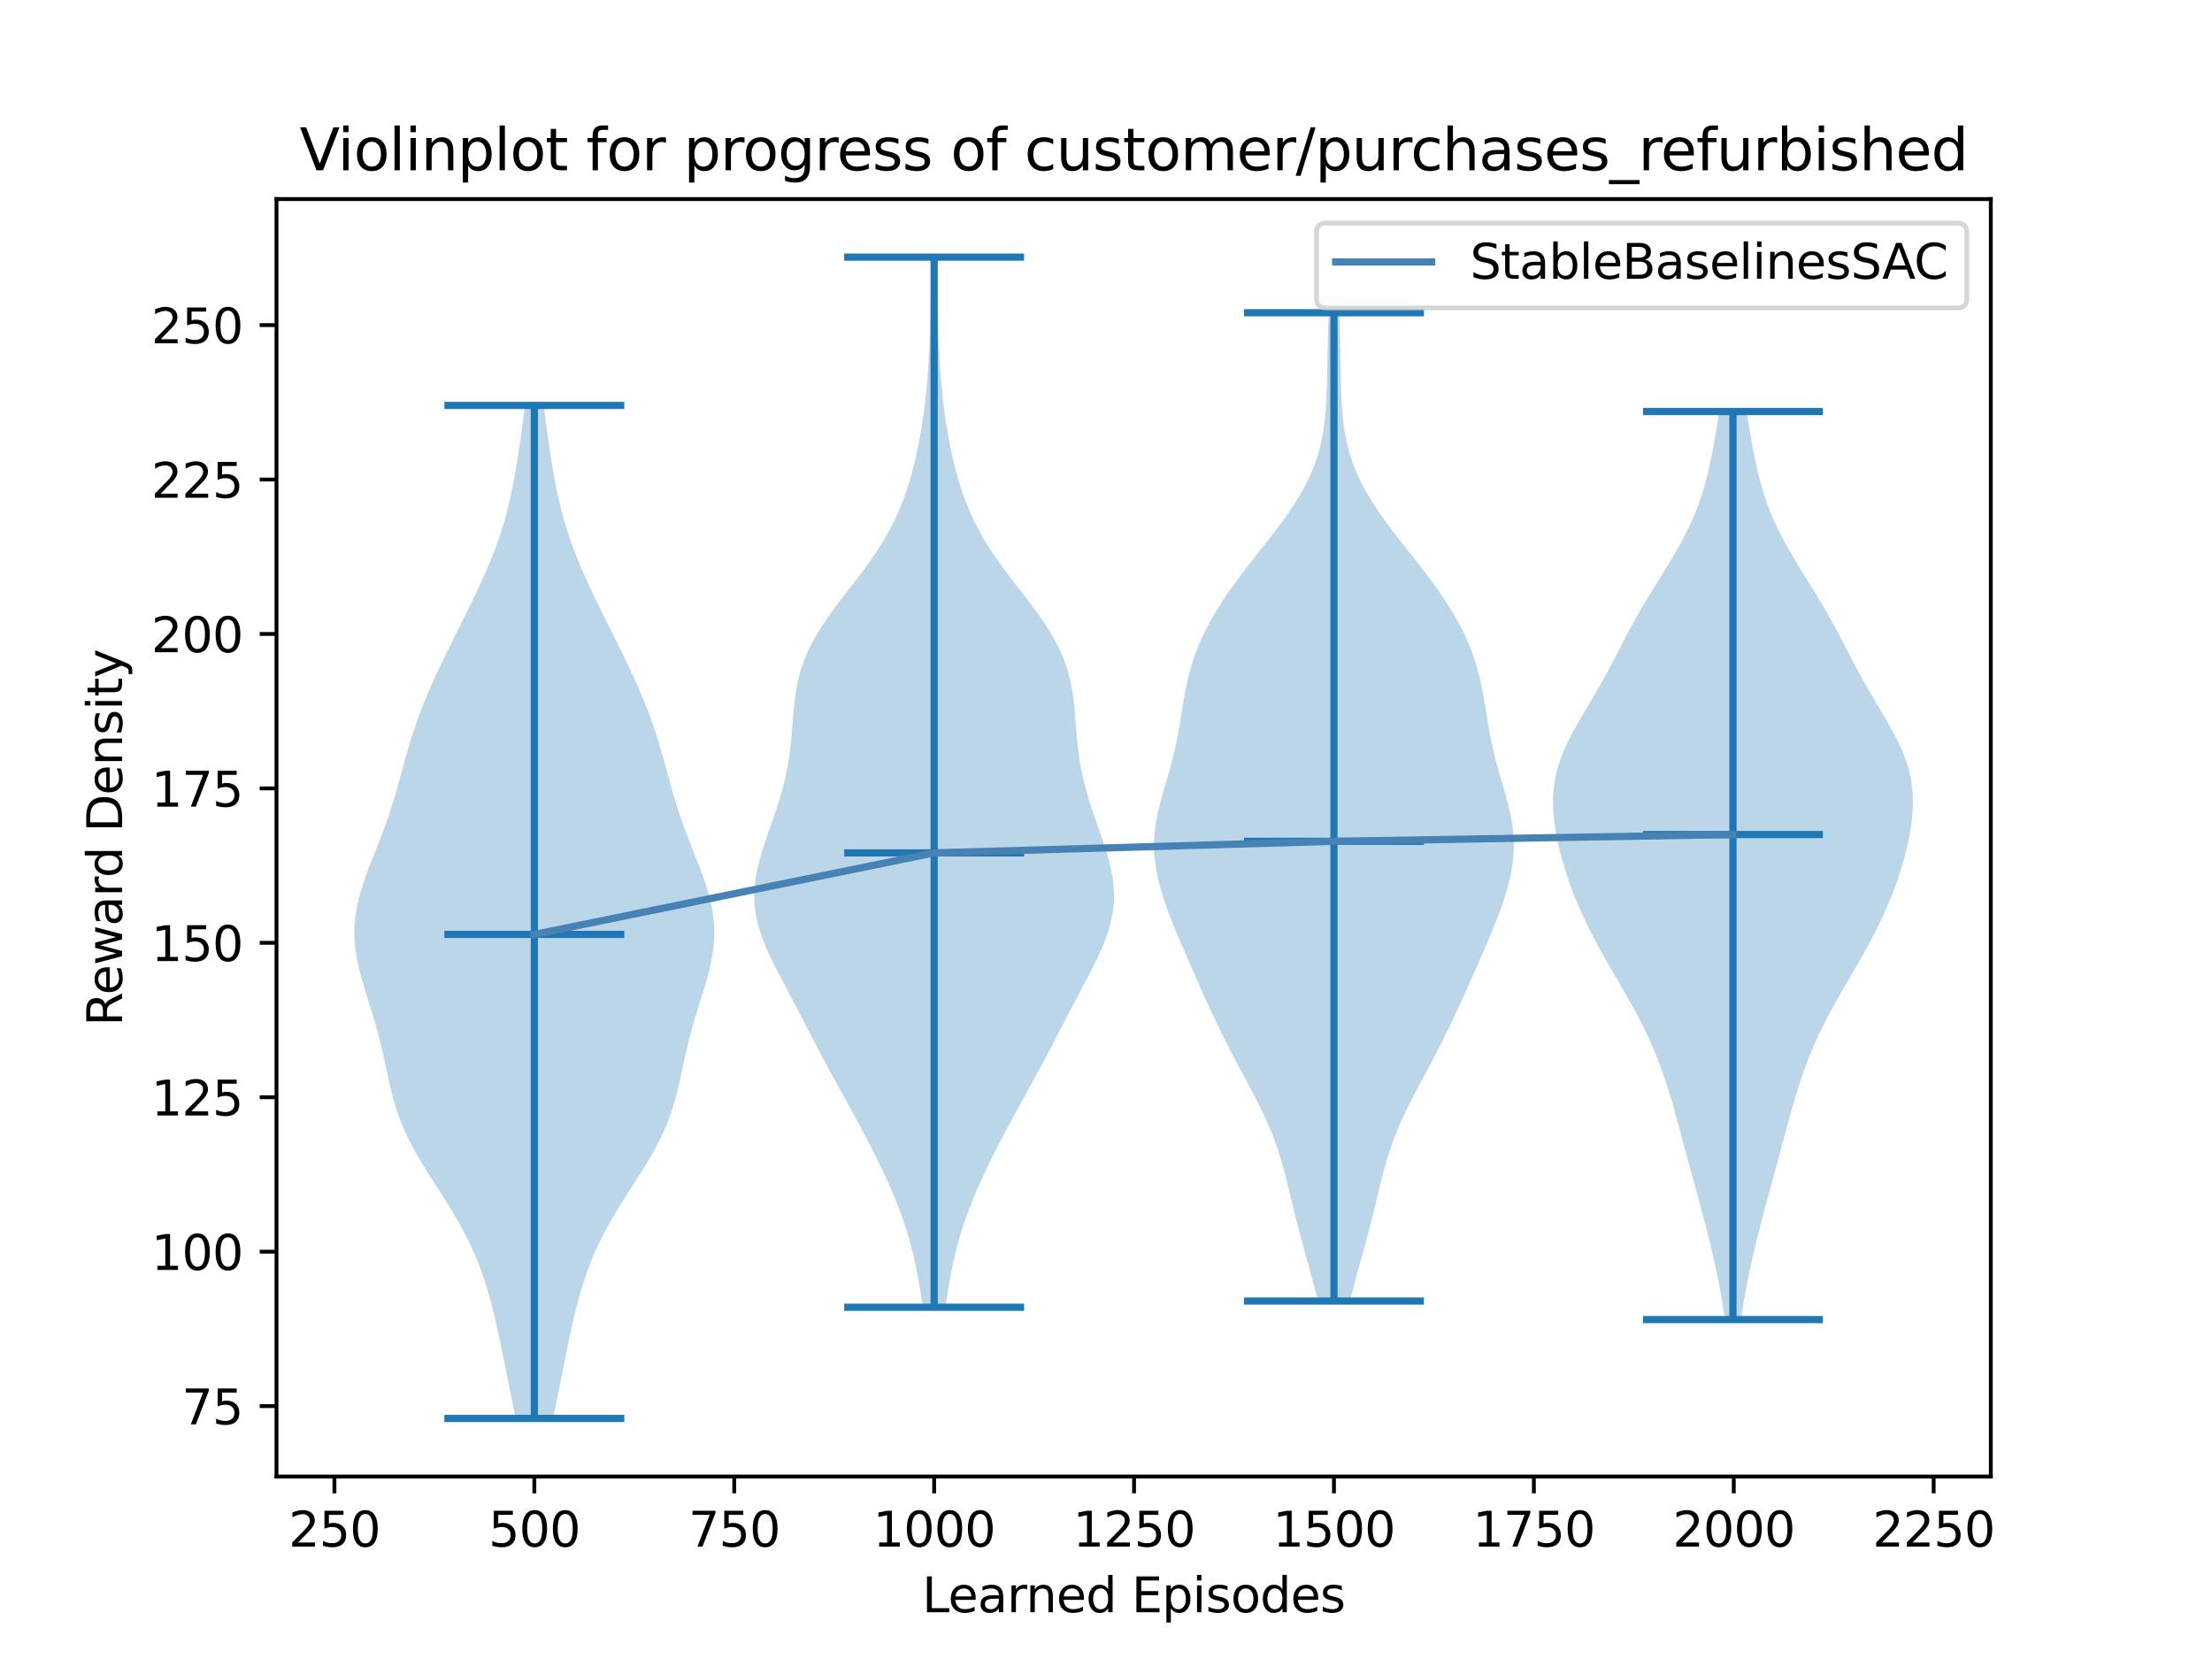 <?xml version="1.0" encoding="utf-8" standalone="no"?>
<!DOCTYPE svg PUBLIC "-//W3C//DTD SVG 1.1//EN"
  "http://www.w3.org/Graphics/SVG/1.1/DTD/svg11.dtd">
<svg xmlns:xlink="http://www.w3.org/1999/xlink" width="460.8pt" height="345.6pt" viewBox="0 0 460.8 345.6" xmlns="http://www.w3.org/2000/svg" version="1.1">
 <defs>
  <style type="text/css">*{stroke-linejoin: round; stroke-linecap: butt}</style>
 </defs>
 <g id="figure_1">
  <g id="patch_1">
   <path d="M 0 345.6 
L 460.8 345.6 
L 460.8 0 
L 0 0 
z
" style="fill: #ffffff"/>
  </g>
  <g id="axes_1">
   <g id="patch_2">
    <path d="M 57.6 307.584 
L 414.72 307.584 
L 414.72 41.472 
L 57.6 41.472 
z
" style="fill: #ffffff"/>
   </g>
   <g id="PolyCollection_1">
    <path d="M 115.206 295.488 
L 107.418 295.488 
L 106.984 293.356 
L 106.55 291.225 
L 106.118 289.093 
L 105.688 286.961 
L 105.261 284.83 
L 104.833 282.698 
L 104.399 280.566 
L 103.953 278.435 
L 103.489 276.303 
L 102.998 274.171 
L 102.47 272.039 
L 101.896 269.908 
L 101.264 267.776 
L 100.565 265.644 
L 99.787 263.513 
L 98.921 261.381 
L 97.962 259.249 
L 96.906 257.118 
L 95.756 254.986 
L 94.522 252.854 
L 93.218 250.723 
L 91.867 248.591 
L 90.495 246.459 
L 89.134 244.328 
L 87.815 242.196 
L 86.571 240.064 
L 85.426 237.933 
L 84.399 235.801 
L 83.499 233.669 
L 82.725 231.538 
L 82.066 229.406 
L 81.5 227.274 
L 81.002 225.142 
L 80.54 223.011 
L 80.085 220.879 
L 79.61 218.747 
L 79.097 216.616 
L 78.535 214.484 
L 77.924 212.352 
L 77.274 210.221 
L 76.604 208.089 
L 75.941 205.957 
L 75.316 203.826 
L 74.763 201.694 
L 74.314 199.562 
L 73.997 197.431 
L 73.833 195.299 
L 73.836 193.167 
L 74.011 191.036 
L 74.352 188.904 
L 74.845 186.772 
L 75.467 184.64 
L 76.192 182.509 
L 76.987 180.377 
L 77.821 178.245 
L 78.665 176.114 
L 79.492 173.982 
L 80.283 171.85 
L 81.028 169.719 
L 81.721 167.587 
L 82.367 165.455 
L 82.976 163.324 
L 83.562 161.192 
L 84.143 159.06 
L 84.737 156.929 
L 85.362 154.797 
L 86.029 152.665 
L 86.75 150.534 
L 87.528 148.402 
L 88.363 146.27 
L 89.252 144.139 
L 90.19 142.007 
L 91.168 139.875 
L 92.179 137.743 
L 93.214 135.612 
L 94.266 133.48 
L 95.327 131.348 
L 96.39 129.217 
L 97.448 127.085 
L 98.491 124.953 
L 99.511 122.822 
L 100.497 120.69 
L 101.44 118.558 
L 102.33 116.427 
L 103.159 114.295 
L 103.923 112.163 
L 104.618 110.032 
L 105.244 107.9 
L 105.806 105.768 
L 106.309 103.637 
L 106.76 101.505 
L 107.169 99.373 
L 107.541 97.242 
L 107.887 95.11 
L 108.21 92.978 
L 108.517 90.846 
L 108.809 88.715 
L 109.088 86.583 
L 109.354 84.451 
L 113.27 84.451 
L 113.27 84.451 
L 113.536 86.583 
L 113.815 88.715 
L 114.108 90.846 
L 114.414 92.978 
L 114.738 95.11 
L 115.083 97.242 
L 115.456 99.373 
L 115.864 101.505 
L 116.315 103.637 
L 116.818 105.768 
L 117.38 107.9 
L 118.007 110.032 
L 118.701 112.163 
L 119.465 114.295 
L 120.294 116.427 
L 121.184 118.558 
L 122.127 120.69 
L 123.113 122.822 
L 124.133 124.953 
L 125.176 127.085 
L 126.234 129.217 
L 127.297 131.348 
L 128.358 133.48 
L 129.41 135.612 
L 130.445 137.743 
L 131.456 139.875 
L 132.434 142.007 
L 133.372 144.139 
L 134.261 146.27 
L 135.097 148.402 
L 135.874 150.534 
L 136.595 152.665 
L 137.262 154.797 
L 137.887 156.929 
L 138.481 159.06 
L 139.063 161.192 
L 139.649 163.324 
L 140.257 165.455 
L 140.903 167.587 
L 141.596 169.719 
L 142.341 171.85 
L 143.132 173.982 
L 143.96 176.114 
L 144.803 178.245 
L 145.637 180.377 
L 146.432 182.509 
L 147.157 184.64 
L 147.779 186.772 
L 148.272 188.904 
L 148.613 191.036 
L 148.788 193.167 
L 148.791 195.299 
L 148.628 197.431 
L 148.31 199.562 
L 147.861 201.694 
L 147.308 203.826 
L 146.683 205.957 
L 146.02 208.089 
L 145.351 210.221 
L 144.7 212.352 
L 144.089 214.484 
L 143.527 216.616 
L 143.014 218.747 
L 142.54 220.879 
L 142.084 223.011 
L 141.622 225.142 
L 141.124 227.274 
L 140.558 229.406 
L 139.899 231.538 
L 139.125 233.669 
L 138.226 235.801 
L 137.199 237.933 
L 136.054 240.064 
L 134.809 242.196 
L 133.49 244.328 
L 132.129 246.459 
L 130.757 248.591 
L 129.406 250.723 
L 128.102 252.854 
L 126.868 254.986 
L 125.718 257.118 
L 124.663 259.249 
L 123.703 261.381 
L 122.838 263.513 
L 122.059 265.644 
L 121.36 267.776 
L 120.728 269.908 
L 120.154 272.039 
L 119.626 274.171 
L 119.135 276.303 
L 118.671 278.435 
L 118.225 280.566 
L 117.792 282.698 
L 117.363 284.83 
L 116.936 286.961 
L 116.507 289.093 
L 116.074 291.225 
L 115.64 293.356 
L 115.206 295.488 
z
" clip-path="url(#p1deb352c39)" style="fill: #1f77b4; fill-opacity: 0.3"/>
   </g>
   <g id="PolyCollection_2">
    <path d="M 196.947 272.325 
L 192.252 272.325 
L 191.919 270.116 
L 191.559 267.906 
L 191.162 265.696 
L 190.72 263.487 
L 190.222 261.277 
L 189.66 259.067 
L 189.026 256.858 
L 188.317 254.648 
L 187.533 252.438 
L 186.677 250.229 
L 185.756 248.019 
L 184.775 245.809 
L 183.745 243.6 
L 182.671 241.39 
L 181.559 239.18 
L 180.415 236.971 
L 179.243 234.761 
L 178.049 232.551 
L 176.839 230.342 
L 175.621 228.132 
L 174.404 225.922 
L 173.196 223.713 
L 172.004 221.503 
L 170.829 219.293 
L 169.67 217.084 
L 168.523 214.874 
L 167.377 212.664 
L 166.227 210.455 
L 165.065 208.245 
L 163.896 206.035 
L 162.73 203.826 
L 161.588 201.616 
L 160.503 199.406 
L 159.509 197.197 
L 158.648 194.987 
L 157.955 192.777 
L 157.46 190.568 
L 157.18 188.358 
L 157.12 186.148 
L 157.272 183.939 
L 157.616 181.729 
L 158.122 179.519 
L 158.753 177.31 
L 159.47 175.1 
L 160.235 172.89 
L 161.01 170.681 
L 161.762 168.471 
L 162.464 166.261 
L 163.093 164.052 
L 163.636 161.842 
L 164.084 159.632 
L 164.441 157.423 
L 164.715 155.213 
L 164.925 153.003 
L 165.101 150.794 
L 165.275 148.584 
L 165.488 146.374 
L 165.78 144.165 
L 166.192 141.955 
L 166.759 139.745 
L 167.505 137.536 
L 168.447 135.326 
L 169.584 133.116 
L 170.905 130.906 
L 172.384 128.697 
L 173.985 126.487 
L 175.665 124.277 
L 177.375 122.068 
L 179.07 119.858 
L 180.708 117.648 
L 182.254 115.439 
L 183.683 113.229 
L 184.98 111.019 
L 186.141 108.81 
L 187.167 106.6 
L 188.069 104.39 
L 188.859 102.181 
L 189.552 99.971 
L 190.163 97.761 
L 190.702 95.552 
L 191.181 93.342 
L 191.607 91.132 
L 191.985 88.923 
L 192.32 86.713 
L 192.613 84.503 
L 192.868 82.294 
L 193.088 80.084 
L 193.274 77.874 
L 193.43 75.665 
L 193.558 73.455 
L 193.661 71.245 
L 193.743 69.036 
L 193.806 66.826 
L 193.854 64.616 
L 193.892 62.407 
L 193.922 60.197 
L 193.95 57.987 
L 193.978 55.778 
L 194.01 53.568 
L 195.189 53.568 
L 195.189 53.568 
L 195.221 55.778 
L 195.249 57.987 
L 195.277 60.197 
L 195.307 62.407 
L 195.345 64.616 
L 195.393 66.826 
L 195.456 69.036 
L 195.538 71.245 
L 195.641 73.455 
L 195.769 75.665 
L 195.925 77.874 
L 196.111 80.084 
L 196.331 82.294 
L 196.586 84.503 
L 196.879 86.713 
L 197.214 88.923 
L 197.592 91.132 
L 198.018 93.342 
L 198.497 95.552 
L 199.036 97.761 
L 199.647 99.971 
L 200.34 102.181 
L 201.13 104.39 
L 202.032 106.6 
L 203.059 108.81 
L 204.219 111.019 
L 205.516 113.229 
L 206.945 115.439 
L 208.491 117.648 
L 210.129 119.858 
L 211.824 122.068 
L 213.534 124.277 
L 215.214 126.487 
L 216.815 128.697 
L 218.294 130.906 
L 219.615 133.116 
L 220.753 135.326 
L 221.694 137.536 
L 222.44 139.745 
L 223.007 141.955 
L 223.419 144.165 
L 223.711 146.374 
L 223.924 148.584 
L 224.098 150.794 
L 224.274 153.003 
L 224.485 155.213 
L 224.758 157.423 
L 225.115 159.632 
L 225.563 161.842 
L 226.106 164.052 
L 226.735 166.261 
L 227.437 168.471 
L 228.19 170.681 
L 228.965 172.89 
L 229.729 175.1 
L 230.447 177.31 
L 231.077 179.519 
L 231.583 181.729 
L 231.927 183.939 
L 232.079 186.148 
L 232.019 188.358 
L 231.739 190.568 
L 231.244 192.777 
L 230.551 194.987 
L 229.69 197.197 
L 228.696 199.406 
L 227.611 201.616 
L 226.469 203.826 
L 225.303 206.035 
L 224.134 208.245 
L 222.973 210.455 
L 221.822 212.664 
L 220.676 214.874 
L 219.529 217.084 
L 218.37 219.293 
L 217.195 221.503 
L 216.003 223.713 
L 214.795 225.922 
L 213.578 228.132 
L 212.36 230.342 
L 211.15 232.551 
L 209.956 234.761 
L 208.784 236.971 
L 207.64 239.18 
L 206.529 241.39 
L 205.454 243.6 
L 204.424 245.809 
L 203.444 248.019 
L 202.522 250.229 
L 201.666 252.438 
L 200.882 254.648 
L 200.173 256.858 
L 199.539 259.067 
L 198.977 261.277 
L 198.479 263.487 
L 198.037 265.696 
L 197.641 267.906 
L 197.28 270.116 
L 196.947 272.325 
z
" clip-path="url(#p1deb352c39)" style="fill: #1f77b4; fill-opacity: 0.3"/>
   </g>
   <g id="PolyCollection_3">
    <path d="M 281.215 271.039 
L 274.559 271.039 
L 274.037 268.959 
L 273.488 266.879 
L 272.919 264.8 
L 272.342 262.72 
L 271.764 260.64 
L 271.195 258.56 
L 270.642 256.481 
L 270.108 254.401 
L 269.592 252.321 
L 269.089 250.242 
L 268.589 248.162 
L 268.078 246.082 
L 267.539 244.003 
L 266.954 241.923 
L 266.308 239.843 
L 265.586 237.764 
L 264.783 235.684 
L 263.896 233.604 
L 262.933 231.525 
L 261.905 229.445 
L 260.829 227.365 
L 259.723 225.285 
L 258.606 223.206 
L 257.496 221.126 
L 256.405 219.046 
L 255.343 216.967 
L 254.311 214.887 
L 253.31 212.807 
L 252.335 210.728 
L 251.381 208.648 
L 250.442 206.568 
L 249.512 204.489 
L 248.589 202.409 
L 247.672 200.329 
L 246.765 198.249 
L 245.87 196.17 
L 244.998 194.09 
L 244.156 192.01 
L 243.358 189.931 
L 242.619 187.851 
L 241.955 185.771 
L 241.386 183.692 
L 240.931 181.612 
L 240.608 179.532 
L 240.43 177.453 
L 240.408 175.373 
L 240.54 173.293 
L 240.819 171.213 
L 241.225 169.134 
L 241.732 167.054 
L 242.307 164.974 
L 242.913 162.895 
L 243.517 160.815 
L 244.09 158.735 
L 244.613 156.656 
L 245.075 154.576 
L 245.48 152.496 
L 245.839 150.417 
L 246.175 148.337 
L 246.511 146.257 
L 246.878 144.178 
L 247.301 142.098 
L 247.805 140.018 
L 248.407 137.938 
L 249.122 135.859 
L 249.957 133.779 
L 250.914 131.699 
L 251.991 129.62 
L 253.184 127.54 
L 254.486 125.46 
L 255.885 123.381 
L 257.371 121.301 
L 258.926 119.221 
L 260.533 117.142 
L 262.169 115.062 
L 263.808 112.982 
L 265.423 110.902 
L 266.988 108.823 
L 268.473 106.743 
L 269.854 104.663 
L 271.11 102.584 
L 272.227 100.504 
L 273.195 98.424 
L 274.011 96.345 
L 274.68 94.265 
L 275.211 92.185 
L 275.618 90.106 
L 275.919 88.026 
L 276.131 85.946 
L 276.275 83.866 
L 276.369 81.787 
L 276.43 79.707 
L 276.473 77.627 
L 276.509 75.548 
L 276.547 73.468 
L 276.594 71.388 
L 276.653 69.309 
L 276.726 67.229 
L 276.811 65.149 
L 278.963 65.149 
L 278.963 65.149 
L 279.048 67.229 
L 279.121 69.309 
L 279.18 71.388 
L 279.227 73.468 
L 279.265 75.548 
L 279.301 77.627 
L 279.344 79.707 
L 279.405 81.787 
L 279.499 83.866 
L 279.643 85.946 
L 279.855 88.026 
L 280.156 90.106 
L 280.563 92.185 
L 281.094 94.265 
L 281.763 96.345 
L 282.579 98.424 
L 283.547 100.504 
L 284.664 102.584 
L 285.92 104.663 
L 287.301 106.743 
L 288.787 108.823 
L 290.351 110.902 
L 291.966 112.982 
L 293.605 115.062 
L 295.241 117.142 
L 296.848 119.221 
L 298.403 121.301 
L 299.889 123.381 
L 301.288 125.46 
L 302.59 127.54 
L 303.783 129.62 
L 304.86 131.699 
L 305.817 133.779 
L 306.652 135.859 
L 307.367 137.938 
L 307.969 140.018 
L 308.473 142.098 
L 308.896 144.178 
L 309.263 146.257 
L 309.6 148.337 
L 309.935 150.417 
L 310.294 152.496 
L 310.699 154.576 
L 311.161 156.656 
L 311.684 158.735 
L 312.257 160.815 
L 312.861 162.895 
L 313.467 164.974 
L 314.042 167.054 
L 314.549 169.134 
L 314.955 171.213 
L 315.234 173.293 
L 315.366 175.373 
L 315.344 177.453 
L 315.166 179.532 
L 314.843 181.612 
L 314.388 183.692 
L 313.819 185.771 
L 313.155 187.851 
L 312.416 189.931 
L 311.618 192.01 
L 310.776 194.09 
L 309.904 196.17 
L 309.01 198.249 
L 308.102 200.329 
L 307.185 202.409 
L 306.262 204.489 
L 305.332 206.568 
L 304.393 208.648 
L 303.439 210.728 
L 302.464 212.807 
L 301.463 214.887 
L 300.431 216.967 
L 299.369 219.046 
L 298.278 221.126 
L 297.168 223.206 
L 296.051 225.285 
L 294.945 227.365 
L 293.869 229.445 
L 292.841 231.525 
L 291.878 233.604 
L 290.991 235.684 
L 290.188 237.764 
L 289.466 239.843 
L 288.82 241.923 
L 288.235 244.003 
L 287.696 246.082 
L 287.185 248.162 
L 286.685 250.242 
L 286.182 252.321 
L 285.666 254.401 
L 285.132 256.481 
L 284.579 258.56 
L 284.01 260.64 
L 283.432 262.72 
L 282.855 264.8 
L 282.286 266.879 
L 281.737 268.959 
L 281.215 271.039 
z
" clip-path="url(#p1deb352c39)" style="fill: #1f77b4; fill-opacity: 0.3"/>
   </g>
   <g id="PolyCollection_4">
    <path d="M 362.68 274.899 
L 359.336 274.899 
L 359.056 272.988 
L 358.749 271.078 
L 358.415 269.167 
L 358.054 267.256 
L 357.669 265.345 
L 357.26 263.435 
L 356.83 261.524 
L 356.379 259.613 
L 355.911 257.703 
L 355.427 255.792 
L 354.931 253.881 
L 354.424 251.97 
L 353.909 250.06 
L 353.39 248.149 
L 352.868 246.238 
L 352.346 244.328 
L 351.825 242.417 
L 351.307 240.506 
L 350.792 238.595 
L 350.277 236.685 
L 349.761 234.774 
L 349.24 232.863 
L 348.708 230.953 
L 348.157 229.042 
L 347.582 227.131 
L 346.974 225.22 
L 346.324 223.31 
L 345.627 221.399 
L 344.875 219.488 
L 344.065 217.578 
L 343.195 215.667 
L 342.267 213.756 
L 341.284 211.845 
L 340.253 209.935 
L 339.184 208.024 
L 338.088 206.113 
L 336.978 204.203 
L 335.867 202.292 
L 334.767 200.381 
L 333.689 198.47 
L 332.644 196.56 
L 331.639 194.649 
L 330.68 192.738 
L 329.771 190.828 
L 328.916 188.917 
L 328.116 187.006 
L 327.373 185.095 
L 326.686 183.185 
L 326.058 181.274 
L 325.488 179.363 
L 324.977 177.453 
L 324.531 175.542 
L 324.153 173.631 
L 323.852 171.72 
L 323.639 169.81 
L 323.529 167.899 
L 323.536 165.988 
L 323.675 164.078 
L 323.961 162.167 
L 324.4 160.256 
L 324.993 158.345 
L 325.734 156.435 
L 326.608 154.524 
L 327.59 152.613 
L 328.653 150.703 
L 329.766 148.792 
L 330.9 146.881 
L 332.028 144.97 
L 333.132 143.06 
L 334.204 141.149 
L 335.24 139.238 
L 336.249 137.328 
L 337.242 135.417 
L 338.235 133.506 
L 339.243 131.595 
L 340.278 129.685 
L 341.35 127.774 
L 342.461 125.863 
L 343.606 123.953 
L 344.778 122.042 
L 345.962 120.131 
L 347.142 118.22 
L 348.298 116.31 
L 349.413 114.399 
L 350.471 112.488 
L 351.459 110.578 
L 352.365 108.667 
L 353.186 106.756 
L 353.919 104.845 
L 354.568 102.935 
L 355.14 101.024 
L 355.642 99.113 
L 356.088 97.203 
L 356.489 95.292 
L 356.857 93.381 
L 357.203 91.47 
L 357.535 89.56 
L 357.859 87.649 
L 358.178 85.738 
L 363.837 85.738 
L 363.837 85.738 
L 364.157 87.649 
L 364.481 89.56 
L 364.813 91.47 
L 365.159 93.381 
L 365.527 95.292 
L 365.927 97.203 
L 366.373 99.113 
L 366.876 101.024 
L 367.448 102.935 
L 368.097 104.845 
L 368.83 106.756 
L 369.651 108.667 
L 370.557 110.578 
L 371.544 112.488 
L 372.602 114.399 
L 373.718 116.31 
L 374.874 118.22 
L 376.054 120.131 
L 377.238 122.042 
L 378.409 123.953 
L 379.555 125.863 
L 380.666 127.774 
L 381.738 129.685 
L 382.773 131.595 
L 383.781 133.506 
L 384.774 135.417 
L 385.767 137.328 
L 386.775 139.238 
L 387.812 141.149 
L 388.883 143.06 
L 389.988 144.97 
L 391.116 146.881 
L 392.249 148.792 
L 393.363 150.703 
L 394.426 152.613 
L 395.408 154.524 
L 396.281 156.435 
L 397.023 158.345 
L 397.616 160.256 
L 398.055 162.167 
L 398.34 164.078 
L 398.48 165.988 
L 398.487 167.899 
L 398.377 169.81 
L 398.164 171.72 
L 397.863 173.631 
L 397.485 175.542 
L 397.038 177.453 
L 396.528 179.363 
L 395.958 181.274 
L 395.329 183.185 
L 394.643 185.095 
L 393.9 187.006 
L 393.1 188.917 
L 392.244 190.828 
L 391.336 192.738 
L 390.377 194.649 
L 389.372 196.56 
L 388.326 198.47 
L 387.249 200.381 
L 386.149 202.292 
L 385.038 204.203 
L 383.928 206.113 
L 382.832 208.024 
L 381.763 209.935 
L 380.732 211.845 
L 379.749 213.756 
L 378.82 215.667 
L 377.951 217.578 
L 377.141 219.488 
L 376.389 221.399 
L 375.692 223.31 
L 375.042 225.22 
L 374.434 227.131 
L 373.858 229.042 
L 373.308 230.953 
L 372.776 232.863 
L 372.254 234.774 
L 371.738 236.685 
L 371.224 238.595 
L 370.709 240.506 
L 370.19 242.417 
L 369.67 244.328 
L 369.148 246.238 
L 368.626 248.149 
L 368.106 250.06 
L 367.592 251.97 
L 367.085 253.881 
L 366.588 255.792 
L 366.105 257.703 
L 365.637 259.613 
L 365.186 261.524 
L 364.755 263.435 
L 364.347 265.345 
L 363.961 267.256 
L 363.601 269.167 
L 363.267 271.078 
L 362.96 272.988 
L 362.68 274.899 
z
" clip-path="url(#p1deb352c39)" style="fill: #1f77b4; fill-opacity: 0.3"/>
   </g>
   <g id="matplotlib.axis_1">
    <g id="xtick_1">
     <g id="line2d_1">
      <defs>
       <path id="m4366c16569" d="M 0 0 
L 0 3.5 
" style="stroke: #000000; stroke-width: 0.8"/>
      </defs>
      <g>
       <use xlink:href="#m4366c16569" x="69.668" y="307.584" style="stroke: #000000; stroke-width: 0.8"/>
      </g>
     </g>
     <g id="text_1">
      <!-- 250 -->
      <g transform="translate(60.125 322.182)scale(0.1 -0.1)">
       <defs>
        <path id="DejaVuSans-32" d="M 1228 531 
L 3431 531 
L 3431 0 
L 469 0 
L 469 531 
Q 828 903 1448 1529 
Q 2069 2156 2228 2338 
Q 2531 2678 2651 2914 
Q 2772 3150 2772 3378 
Q 2772 3750 2511 3984 
Q 2250 4219 1831 4219 
Q 1534 4219 1204 4116 
Q 875 4013 500 3803 
L 500 4441 
Q 881 4594 1212 4672 
Q 1544 4750 1819 4750 
Q 2544 4750 2975 4387 
Q 3406 4025 3406 3419 
Q 3406 3131 3298 2873 
Q 3191 2616 2906 2266 
Q 2828 2175 2409 1742 
Q 1991 1309 1228 531 
z
" transform="scale(0.016)"/>
        <path id="DejaVuSans-35" d="M 691 4666 
L 3169 4666 
L 3169 4134 
L 1269 4134 
L 1269 2991 
Q 1406 3038 1543 3061 
Q 1681 3084 1819 3084 
Q 2600 3084 3056 2656 
Q 3513 2228 3513 1497 
Q 3513 744 3044 326 
Q 2575 -91 1722 -91 
Q 1428 -91 1123 -41 
Q 819 9 494 109 
L 494 744 
Q 775 591 1075 516 
Q 1375 441 1709 441 
Q 2250 441 2565 725 
Q 2881 1009 2881 1497 
Q 2881 1984 2565 2268 
Q 2250 2553 1709 2553 
Q 1456 2553 1204 2497 
Q 953 2441 691 2322 
L 691 4666 
z
" transform="scale(0.016)"/>
        <path id="DejaVuSans-30" d="M 2034 4250 
Q 1547 4250 1301 3770 
Q 1056 3291 1056 2328 
Q 1056 1369 1301 889 
Q 1547 409 2034 409 
Q 2525 409 2770 889 
Q 3016 1369 3016 2328 
Q 3016 3291 2770 3770 
Q 2525 4250 2034 4250 
z
M 2034 4750 
Q 2819 4750 3233 4129 
Q 3647 3509 3647 2328 
Q 3647 1150 3233 529 
Q 2819 -91 2034 -91 
Q 1250 -91 836 529 
Q 422 1150 422 2328 
Q 422 3509 836 4129 
Q 1250 4750 2034 4750 
z
" transform="scale(0.016)"/>
       </defs>
       <use xlink:href="#DejaVuSans-32"/>
       <use xlink:href="#DejaVuSans-35" x="63.623"/>
       <use xlink:href="#DejaVuSans-30" x="127.246"/>
      </g>
     </g>
    </g>
    <g id="xtick_2">
     <g id="line2d_2">
      <g>
       <use xlink:href="#m4366c16569" x="111.312" y="307.584" style="stroke: #000000; stroke-width: 0.8"/>
      </g>
     </g>
     <g id="text_2">
      <!-- 500 -->
      <g transform="translate(101.768 322.182)scale(0.1 -0.1)">
       <use xlink:href="#DejaVuSans-35"/>
       <use xlink:href="#DejaVuSans-30" x="63.623"/>
       <use xlink:href="#DejaVuSans-30" x="127.246"/>
      </g>
     </g>
    </g>
    <g id="xtick_3">
     <g id="line2d_3">
      <g>
       <use xlink:href="#m4366c16569" x="152.956" y="307.584" style="stroke: #000000; stroke-width: 0.8"/>
      </g>
     </g>
     <g id="text_3">
      <!-- 750 -->
      <g transform="translate(143.412 322.182)scale(0.1 -0.1)">
       <defs>
        <path id="DejaVuSans-37" d="M 525 4666 
L 3525 4666 
L 3525 4397 
L 1831 0 
L 1172 0 
L 2766 4134 
L 525 4134 
L 525 4666 
z
" transform="scale(0.016)"/>
       </defs>
       <use xlink:href="#DejaVuSans-37"/>
       <use xlink:href="#DejaVuSans-35" x="63.623"/>
       <use xlink:href="#DejaVuSans-30" x="127.246"/>
      </g>
     </g>
    </g>
    <g id="xtick_4">
     <g id="line2d_4">
      <g>
       <use xlink:href="#m4366c16569" x="194.6" y="307.584" style="stroke: #000000; stroke-width: 0.8"/>
      </g>
     </g>
     <g id="text_4">
      <!-- 1000 -->
      <g transform="translate(181.875 322.182)scale(0.1 -0.1)">
       <defs>
        <path id="DejaVuSans-31" d="M 794 531 
L 1825 531 
L 1825 4091 
L 703 3866 
L 703 4441 
L 1819 4666 
L 2450 4666 
L 2450 531 
L 3481 531 
L 3481 0 
L 794 0 
L 794 531 
z
" transform="scale(0.016)"/>
       </defs>
       <use xlink:href="#DejaVuSans-31"/>
       <use xlink:href="#DejaVuSans-30" x="63.623"/>
       <use xlink:href="#DejaVuSans-30" x="127.246"/>
       <use xlink:href="#DejaVuSans-30" x="190.869"/>
      </g>
     </g>
    </g>
    <g id="xtick_5">
     <g id="line2d_5">
      <g>
       <use xlink:href="#m4366c16569" x="236.243" y="307.584" style="stroke: #000000; stroke-width: 0.8"/>
      </g>
     </g>
     <g id="text_5">
      <!-- 1250 -->
      <g transform="translate(223.518 322.182)scale(0.1 -0.1)">
       <use xlink:href="#DejaVuSans-31"/>
       <use xlink:href="#DejaVuSans-32" x="63.623"/>
       <use xlink:href="#DejaVuSans-35" x="127.246"/>
       <use xlink:href="#DejaVuSans-30" x="190.869"/>
      </g>
     </g>
    </g>
    <g id="xtick_6">
     <g id="line2d_6">
      <g>
       <use xlink:href="#m4366c16569" x="277.887" y="307.584" style="stroke: #000000; stroke-width: 0.8"/>
      </g>
     </g>
     <g id="text_6">
      <!-- 1500 -->
      <g transform="translate(265.162 322.182)scale(0.1 -0.1)">
       <use xlink:href="#DejaVuSans-31"/>
       <use xlink:href="#DejaVuSans-35" x="63.623"/>
       <use xlink:href="#DejaVuSans-30" x="127.246"/>
       <use xlink:href="#DejaVuSans-30" x="190.869"/>
      </g>
     </g>
    </g>
    <g id="xtick_7">
     <g id="line2d_7">
      <g>
       <use xlink:href="#m4366c16569" x="319.531" y="307.584" style="stroke: #000000; stroke-width: 0.8"/>
      </g>
     </g>
     <g id="text_7">
      <!-- 1750 -->
      <g transform="translate(306.806 322.182)scale(0.1 -0.1)">
       <use xlink:href="#DejaVuSans-31"/>
       <use xlink:href="#DejaVuSans-37" x="63.623"/>
       <use xlink:href="#DejaVuSans-35" x="127.246"/>
       <use xlink:href="#DejaVuSans-30" x="190.869"/>
      </g>
     </g>
    </g>
    <g id="xtick_8">
     <g id="line2d_8">
      <g>
       <use xlink:href="#m4366c16569" x="361.174" y="307.584" style="stroke: #000000; stroke-width: 0.8"/>
      </g>
     </g>
     <g id="text_8">
      <!-- 2000 -->
      <g transform="translate(348.449 322.182)scale(0.1 -0.1)">
       <use xlink:href="#DejaVuSans-32"/>
       <use xlink:href="#DejaVuSans-30" x="63.623"/>
       <use xlink:href="#DejaVuSans-30" x="127.246"/>
       <use xlink:href="#DejaVuSans-30" x="190.869"/>
      </g>
     </g>
    </g>
    <g id="xtick_9">
     <g id="line2d_9">
      <g>
       <use xlink:href="#m4366c16569" x="402.818" y="307.584" style="stroke: #000000; stroke-width: 0.8"/>
      </g>
     </g>
     <g id="text_9">
      <!-- 2250 -->
      <g transform="translate(390.093 322.182)scale(0.1 -0.1)">
       <use xlink:href="#DejaVuSans-32"/>
       <use xlink:href="#DejaVuSans-32" x="63.623"/>
       <use xlink:href="#DejaVuSans-35" x="127.246"/>
       <use xlink:href="#DejaVuSans-30" x="190.869"/>
      </g>
     </g>
    </g>
    <g id="text_10">
     <!-- Learned Episodes -->
     <g transform="translate(192.102 335.861)scale(0.1 -0.1)">
      <defs>
       <path id="DejaVuSans-4c" d="M 628 4666 
L 1259 4666 
L 1259 531 
L 3531 531 
L 3531 0 
L 628 0 
L 628 4666 
z
" transform="scale(0.016)"/>
       <path id="DejaVuSans-65" d="M 3597 1894 
L 3597 1613 
L 953 1613 
Q 991 1019 1311 708 
Q 1631 397 2203 397 
Q 2534 397 2845 478 
Q 3156 559 3463 722 
L 3463 178 
Q 3153 47 2828 -22 
Q 2503 -91 2169 -91 
Q 1331 -91 842 396 
Q 353 884 353 1716 
Q 353 2575 817 3079 
Q 1281 3584 2069 3584 
Q 2775 3584 3186 3129 
Q 3597 2675 3597 1894 
z
M 3022 2063 
Q 3016 2534 2758 2815 
Q 2500 3097 2075 3097 
Q 1594 3097 1305 2825 
Q 1016 2553 972 2059 
L 3022 2063 
z
" transform="scale(0.016)"/>
       <path id="DejaVuSans-61" d="M 2194 1759 
Q 1497 1759 1228 1600 
Q 959 1441 959 1056 
Q 959 750 1161 570 
Q 1363 391 1709 391 
Q 2188 391 2477 730 
Q 2766 1069 2766 1631 
L 2766 1759 
L 2194 1759 
z
M 3341 1997 
L 3341 0 
L 2766 0 
L 2766 531 
Q 2569 213 2275 61 
Q 1981 -91 1556 -91 
Q 1019 -91 701 211 
Q 384 513 384 1019 
Q 384 1609 779 1909 
Q 1175 2209 1959 2209 
L 2766 2209 
L 2766 2266 
Q 2766 2663 2505 2880 
Q 2244 3097 1772 3097 
Q 1472 3097 1187 3025 
Q 903 2953 641 2809 
L 641 3341 
Q 956 3463 1253 3523 
Q 1550 3584 1831 3584 
Q 2591 3584 2966 3190 
Q 3341 2797 3341 1997 
z
" transform="scale(0.016)"/>
       <path id="DejaVuSans-72" d="M 2631 2963 
Q 2534 3019 2420 3045 
Q 2306 3072 2169 3072 
Q 1681 3072 1420 2755 
Q 1159 2438 1159 1844 
L 1159 0 
L 581 0 
L 581 3500 
L 1159 3500 
L 1159 2956 
Q 1341 3275 1631 3429 
Q 1922 3584 2338 3584 
Q 2397 3584 2469 3576 
Q 2541 3569 2628 3553 
L 2631 2963 
z
" transform="scale(0.016)"/>
       <path id="DejaVuSans-6e" d="M 3513 2113 
L 3513 0 
L 2938 0 
L 2938 2094 
Q 2938 2591 2744 2837 
Q 2550 3084 2163 3084 
Q 1697 3084 1428 2787 
Q 1159 2491 1159 1978 
L 1159 0 
L 581 0 
L 581 3500 
L 1159 3500 
L 1159 2956 
Q 1366 3272 1645 3428 
Q 1925 3584 2291 3584 
Q 2894 3584 3203 3211 
Q 3513 2838 3513 2113 
z
" transform="scale(0.016)"/>
       <path id="DejaVuSans-64" d="M 2906 2969 
L 2906 4863 
L 3481 4863 
L 3481 0 
L 2906 0 
L 2906 525 
Q 2725 213 2448 61 
Q 2172 -91 1784 -91 
Q 1150 -91 751 415 
Q 353 922 353 1747 
Q 353 2572 751 3078 
Q 1150 3584 1784 3584 
Q 2172 3584 2448 3432 
Q 2725 3281 2906 2969 
z
M 947 1747 
Q 947 1113 1208 752 
Q 1469 391 1925 391 
Q 2381 391 2643 752 
Q 2906 1113 2906 1747 
Q 2906 2381 2643 2742 
Q 2381 3103 1925 3103 
Q 1469 3103 1208 2742 
Q 947 2381 947 1747 
z
" transform="scale(0.016)"/>
       <path id="DejaVuSans-20" transform="scale(0.016)"/>
       <path id="DejaVuSans-45" d="M 628 4666 
L 3578 4666 
L 3578 4134 
L 1259 4134 
L 1259 2753 
L 3481 2753 
L 3481 2222 
L 1259 2222 
L 1259 531 
L 3634 531 
L 3634 0 
L 628 0 
L 628 4666 
z
" transform="scale(0.016)"/>
       <path id="DejaVuSans-70" d="M 1159 525 
L 1159 -1331 
L 581 -1331 
L 581 3500 
L 1159 3500 
L 1159 2969 
Q 1341 3281 1617 3432 
Q 1894 3584 2278 3584 
Q 2916 3584 3314 3078 
Q 3713 2572 3713 1747 
Q 3713 922 3314 415 
Q 2916 -91 2278 -91 
Q 1894 -91 1617 61 
Q 1341 213 1159 525 
z
M 3116 1747 
Q 3116 2381 2855 2742 
Q 2594 3103 2138 3103 
Q 1681 3103 1420 2742 
Q 1159 2381 1159 1747 
Q 1159 1113 1420 752 
Q 1681 391 2138 391 
Q 2594 391 2855 752 
Q 3116 1113 3116 1747 
z
" transform="scale(0.016)"/>
       <path id="DejaVuSans-69" d="M 603 3500 
L 1178 3500 
L 1178 0 
L 603 0 
L 603 3500 
z
M 603 4863 
L 1178 4863 
L 1178 4134 
L 603 4134 
L 603 4863 
z
" transform="scale(0.016)"/>
       <path id="DejaVuSans-73" d="M 2834 3397 
L 2834 2853 
Q 2591 2978 2328 3040 
Q 2066 3103 1784 3103 
Q 1356 3103 1142 2972 
Q 928 2841 928 2578 
Q 928 2378 1081 2264 
Q 1234 2150 1697 2047 
L 1894 2003 
Q 2506 1872 2764 1633 
Q 3022 1394 3022 966 
Q 3022 478 2636 193 
Q 2250 -91 1575 -91 
Q 1294 -91 989 -36 
Q 684 19 347 128 
L 347 722 
Q 666 556 975 473 
Q 1284 391 1588 391 
Q 1994 391 2212 530 
Q 2431 669 2431 922 
Q 2431 1156 2273 1281 
Q 2116 1406 1581 1522 
L 1381 1569 
Q 847 1681 609 1914 
Q 372 2147 372 2553 
Q 372 3047 722 3315 
Q 1072 3584 1716 3584 
Q 2034 3584 2315 3537 
Q 2597 3491 2834 3397 
z
" transform="scale(0.016)"/>
       <path id="DejaVuSans-6f" d="M 1959 3097 
Q 1497 3097 1228 2736 
Q 959 2375 959 1747 
Q 959 1119 1226 758 
Q 1494 397 1959 397 
Q 2419 397 2687 759 
Q 2956 1122 2956 1747 
Q 2956 2369 2687 2733 
Q 2419 3097 1959 3097 
z
M 1959 3584 
Q 2709 3584 3137 3096 
Q 3566 2609 3566 1747 
Q 3566 888 3137 398 
Q 2709 -91 1959 -91 
Q 1206 -91 779 398 
Q 353 888 353 1747 
Q 353 2609 779 3096 
Q 1206 3584 1959 3584 
z
" transform="scale(0.016)"/>
      </defs>
      <use xlink:href="#DejaVuSans-4c"/>
      <use xlink:href="#DejaVuSans-65" x="53.963"/>
      <use xlink:href="#DejaVuSans-61" x="115.486"/>
      <use xlink:href="#DejaVuSans-72" x="176.766"/>
      <use xlink:href="#DejaVuSans-6e" x="216.129"/>
      <use xlink:href="#DejaVuSans-65" x="279.508"/>
      <use xlink:href="#DejaVuSans-64" x="341.031"/>
      <use xlink:href="#DejaVuSans-20" x="404.508"/>
      <use xlink:href="#DejaVuSans-45" x="436.295"/>
      <use xlink:href="#DejaVuSans-70" x="499.479"/>
      <use xlink:href="#DejaVuSans-69" x="562.955"/>
      <use xlink:href="#DejaVuSans-73" x="590.738"/>
      <use xlink:href="#DejaVuSans-6f" x="642.838"/>
      <use xlink:href="#DejaVuSans-64" x="704.02"/>
      <use xlink:href="#DejaVuSans-65" x="767.496"/>
      <use xlink:href="#DejaVuSans-73" x="829.02"/>
     </g>
    </g>
   </g>
   <g id="matplotlib.axis_2">
    <g id="ytick_1">
     <g id="line2d_10">
      <defs>
       <path id="m1e028409b0" d="M 0 0 
L -3.5 0 
" style="stroke: #000000; stroke-width: 0.8"/>
      </defs>
      <g>
       <use xlink:href="#m1e028409b0" x="57.6" y="292.914" style="stroke: #000000; stroke-width: 0.8"/>
      </g>
     </g>
     <g id="text_11">
      <!-- 75 -->
      <g transform="translate(37.875 296.714)scale(0.1 -0.1)">
       <use xlink:href="#DejaVuSans-37"/>
       <use xlink:href="#DejaVuSans-35" x="63.623"/>
      </g>
     </g>
    </g>
    <g id="ytick_2">
     <g id="line2d_11">
      <g>
       <use xlink:href="#m1e028409b0" x="57.6" y="260.744" style="stroke: #000000; stroke-width: 0.8"/>
      </g>
     </g>
     <g id="text_12">
      <!-- 100 -->
      <g transform="translate(31.512 264.543)scale(0.1 -0.1)">
       <use xlink:href="#DejaVuSans-31"/>
       <use xlink:href="#DejaVuSans-30" x="63.623"/>
       <use xlink:href="#DejaVuSans-30" x="127.246"/>
      </g>
     </g>
    </g>
    <g id="ytick_3">
     <g id="line2d_12">
      <g>
       <use xlink:href="#m1e028409b0" x="57.6" y="228.574" style="stroke: #000000; stroke-width: 0.8"/>
      </g>
     </g>
     <g id="text_13">
      <!-- 125 -->
      <g transform="translate(31.512 232.373)scale(0.1 -0.1)">
       <use xlink:href="#DejaVuSans-31"/>
       <use xlink:href="#DejaVuSans-32" x="63.623"/>
       <use xlink:href="#DejaVuSans-35" x="127.246"/>
      </g>
     </g>
    </g>
    <g id="ytick_4">
     <g id="line2d_13">
      <g>
       <use xlink:href="#m1e028409b0" x="57.6" y="196.404" style="stroke: #000000; stroke-width: 0.8"/>
      </g>
     </g>
     <g id="text_14">
      <!-- 150 -->
      <g transform="translate(31.512 200.203)scale(0.1 -0.1)">
       <use xlink:href="#DejaVuSans-31"/>
       <use xlink:href="#DejaVuSans-35" x="63.623"/>
       <use xlink:href="#DejaVuSans-30" x="127.246"/>
      </g>
     </g>
    </g>
    <g id="ytick_5">
     <g id="line2d_14">
      <g>
       <use xlink:href="#m1e028409b0" x="57.6" y="164.234" style="stroke: #000000; stroke-width: 0.8"/>
      </g>
     </g>
     <g id="text_15">
      <!-- 175 -->
      <g transform="translate(31.512 168.033)scale(0.1 -0.1)">
       <use xlink:href="#DejaVuSans-31"/>
       <use xlink:href="#DejaVuSans-37" x="63.623"/>
       <use xlink:href="#DejaVuSans-35" x="127.246"/>
      </g>
     </g>
    </g>
    <g id="ytick_6">
     <g id="line2d_15">
      <g>
       <use xlink:href="#m1e028409b0" x="57.6" y="132.063" style="stroke: #000000; stroke-width: 0.8"/>
      </g>
     </g>
     <g id="text_16">
      <!-- 200 -->
      <g transform="translate(31.512 135.863)scale(0.1 -0.1)">
       <use xlink:href="#DejaVuSans-32"/>
       <use xlink:href="#DejaVuSans-30" x="63.623"/>
       <use xlink:href="#DejaVuSans-30" x="127.246"/>
      </g>
     </g>
    </g>
    <g id="ytick_7">
     <g id="line2d_16">
      <g>
       <use xlink:href="#m1e028409b0" x="57.6" y="99.893" style="stroke: #000000; stroke-width: 0.8"/>
      </g>
     </g>
     <g id="text_17">
      <!-- 225 -->
      <g transform="translate(31.512 103.692)scale(0.1 -0.1)">
       <use xlink:href="#DejaVuSans-32"/>
       <use xlink:href="#DejaVuSans-32" x="63.623"/>
       <use xlink:href="#DejaVuSans-35" x="127.246"/>
      </g>
     </g>
    </g>
    <g id="ytick_8">
     <g id="line2d_17">
      <g>
       <use xlink:href="#m1e028409b0" x="57.6" y="67.723" style="stroke: #000000; stroke-width: 0.8"/>
      </g>
     </g>
     <g id="text_18">
      <!-- 250 -->
      <g transform="translate(31.512 71.522)scale(0.1 -0.1)">
       <use xlink:href="#DejaVuSans-32"/>
       <use xlink:href="#DejaVuSans-35" x="63.623"/>
       <use xlink:href="#DejaVuSans-30" x="127.246"/>
      </g>
     </g>
    </g>
    <g id="text_19">
     <!-- Reward Density -->
     <g transform="translate(25.433 213.747)rotate(-90)scale(0.1 -0.1)">
      <defs>
       <path id="DejaVuSans-52" d="M 2841 2188 
Q 3044 2119 3236 1894 
Q 3428 1669 3622 1275 
L 4263 0 
L 3584 0 
L 2988 1197 
Q 2756 1666 2539 1819 
Q 2322 1972 1947 1972 
L 1259 1972 
L 1259 0 
L 628 0 
L 628 4666 
L 2053 4666 
Q 2853 4666 3247 4331 
Q 3641 3997 3641 3322 
Q 3641 2881 3436 2590 
Q 3231 2300 2841 2188 
z
M 1259 4147 
L 1259 2491 
L 2053 2491 
Q 2509 2491 2742 2702 
Q 2975 2913 2975 3322 
Q 2975 3731 2742 3939 
Q 2509 4147 2053 4147 
L 1259 4147 
z
" transform="scale(0.016)"/>
       <path id="DejaVuSans-77" d="M 269 3500 
L 844 3500 
L 1563 769 
L 2278 3500 
L 2956 3500 
L 3675 769 
L 4391 3500 
L 4966 3500 
L 4050 0 
L 3372 0 
L 2619 2869 
L 1863 0 
L 1184 0 
L 269 3500 
z
" transform="scale(0.016)"/>
       <path id="DejaVuSans-44" d="M 1259 4147 
L 1259 519 
L 2022 519 
Q 2988 519 3436 956 
Q 3884 1394 3884 2338 
Q 3884 3275 3436 3711 
Q 2988 4147 2022 4147 
L 1259 4147 
z
M 628 4666 
L 1925 4666 
Q 3281 4666 3915 4102 
Q 4550 3538 4550 2338 
Q 4550 1131 3912 565 
Q 3275 0 1925 0 
L 628 0 
L 628 4666 
z
" transform="scale(0.016)"/>
       <path id="DejaVuSans-74" d="M 1172 4494 
L 1172 3500 
L 2356 3500 
L 2356 3053 
L 1172 3053 
L 1172 1153 
Q 1172 725 1289 603 
Q 1406 481 1766 481 
L 2356 481 
L 2356 0 
L 1766 0 
Q 1100 0 847 248 
Q 594 497 594 1153 
L 594 3053 
L 172 3053 
L 172 3500 
L 594 3500 
L 594 4494 
L 1172 4494 
z
" transform="scale(0.016)"/>
       <path id="DejaVuSans-79" d="M 2059 -325 
Q 1816 -950 1584 -1140 
Q 1353 -1331 966 -1331 
L 506 -1331 
L 506 -850 
L 844 -850 
Q 1081 -850 1212 -737 
Q 1344 -625 1503 -206 
L 1606 56 
L 191 3500 
L 800 3500 
L 1894 763 
L 2988 3500 
L 3597 3500 
L 2059 -325 
z
" transform="scale(0.016)"/>
      </defs>
      <use xlink:href="#DejaVuSans-52"/>
      <use xlink:href="#DejaVuSans-65" x="64.982"/>
      <use xlink:href="#DejaVuSans-77" x="126.506"/>
      <use xlink:href="#DejaVuSans-61" x="208.293"/>
      <use xlink:href="#DejaVuSans-72" x="269.572"/>
      <use xlink:href="#DejaVuSans-64" x="308.936"/>
      <use xlink:href="#DejaVuSans-20" x="372.412"/>
      <use xlink:href="#DejaVuSans-44" x="404.199"/>
      <use xlink:href="#DejaVuSans-65" x="481.201"/>
      <use xlink:href="#DejaVuSans-6e" x="542.725"/>
      <use xlink:href="#DejaVuSans-73" x="606.104"/>
      <use xlink:href="#DejaVuSans-69" x="658.203"/>
      <use xlink:href="#DejaVuSans-74" x="685.986"/>
      <use xlink:href="#DejaVuSans-79" x="725.195"/>
     </g>
    </g>
   </g>
   <g id="LineCollection_1">
    <path d="M 92.572 194.659 
L 130.052 194.659 
" clip-path="url(#p1deb352c39)" style="fill: none; stroke: #1f77b4; stroke-width: 1.5"/>
    <path d="M 175.86 177.673 
L 213.339 177.673 
" clip-path="url(#p1deb352c39)" style="fill: none; stroke: #1f77b4; stroke-width: 1.5"/>
    <path d="M 259.147 175.264 
L 296.627 175.264 
" clip-path="url(#p1deb352c39)" style="fill: none; stroke: #1f77b4; stroke-width: 1.5"/>
    <path d="M 342.268 173.854 
L 379.748 173.854 
" clip-path="url(#p1deb352c39)" style="fill: none; stroke: #1f77b4; stroke-width: 1.5"/>
   </g>
   <g id="LineCollection_2">
    <path d="M 92.572 84.451 
L 130.052 84.451 
" clip-path="url(#p1deb352c39)" style="fill: none; stroke: #1f77b4; stroke-width: 1.5"/>
    <path d="M 175.86 53.568 
L 213.339 53.568 
" clip-path="url(#p1deb352c39)" style="fill: none; stroke: #1f77b4; stroke-width: 1.5"/>
    <path d="M 259.147 65.149 
L 296.627 65.149 
" clip-path="url(#p1deb352c39)" style="fill: none; stroke: #1f77b4; stroke-width: 1.5"/>
    <path d="M 342.268 85.738 
L 379.748 85.738 
" clip-path="url(#p1deb352c39)" style="fill: none; stroke: #1f77b4; stroke-width: 1.5"/>
   </g>
   <g id="LineCollection_3">
    <path d="M 92.572 295.488 
L 130.052 295.488 
" clip-path="url(#p1deb352c39)" style="fill: none; stroke: #1f77b4; stroke-width: 1.5"/>
    <path d="M 175.86 272.325 
L 213.339 272.325 
" clip-path="url(#p1deb352c39)" style="fill: none; stroke: #1f77b4; stroke-width: 1.5"/>
    <path d="M 259.147 271.039 
L 296.627 271.039 
" clip-path="url(#p1deb352c39)" style="fill: none; stroke: #1f77b4; stroke-width: 1.5"/>
    <path d="M 342.268 274.899 
L 379.748 274.899 
" clip-path="url(#p1deb352c39)" style="fill: none; stroke: #1f77b4; stroke-width: 1.5"/>
   </g>
   <g id="LineCollection_4">
    <path d="M 111.312 295.488 
L 111.312 84.451 
" clip-path="url(#p1deb352c39)" style="fill: none; stroke: #1f77b4; stroke-width: 1.5"/>
    <path d="M 194.6 272.325 
L 194.6 53.568 
" clip-path="url(#p1deb352c39)" style="fill: none; stroke: #1f77b4; stroke-width: 1.5"/>
    <path d="M 277.887 271.039 
L 277.887 65.149 
" clip-path="url(#p1deb352c39)" style="fill: none; stroke: #1f77b4; stroke-width: 1.5"/>
    <path d="M 361.008 274.899 
L 361.008 85.738 
" clip-path="url(#p1deb352c39)" style="fill: none; stroke: #1f77b4; stroke-width: 1.5"/>
   </g>
   <g id="line2d_18">
    <path d="M 111.312 194.659 
L 194.6 177.673 
L 277.887 175.264 
L 361.008 173.854 
" clip-path="url(#p1deb352c39)" style="fill: none; stroke: #4682b4; stroke-width: 1.5; stroke-linecap: square"/>
   </g>
   <g id="patch_3">
    <path d="M 57.6 307.584 
L 57.6 41.472 
" style="fill: none; stroke: #000000; stroke-width: 0.8; stroke-linejoin: miter; stroke-linecap: square"/>
   </g>
   <g id="patch_4">
    <path d="M 414.72 307.584 
L 414.72 41.472 
" style="fill: none; stroke: #000000; stroke-width: 0.8; stroke-linejoin: miter; stroke-linecap: square"/>
   </g>
   <g id="patch_5">
    <path d="M 57.6 307.584 
L 414.72 307.584 
" style="fill: none; stroke: #000000; stroke-width: 0.8; stroke-linejoin: miter; stroke-linecap: square"/>
   </g>
   <g id="patch_6">
    <path d="M 57.6 41.472 
L 414.72 41.472 
" style="fill: none; stroke: #000000; stroke-width: 0.8; stroke-linejoin: miter; stroke-linecap: square"/>
   </g>
   <g id="text_20">
    <!-- Violinplot for progress of customer/purchases_refurbished -->
    <g transform="translate(62.411 35.472)scale(0.12 -0.12)">
     <defs>
      <path id="DejaVuSans-56" d="M 1831 0 
L 50 4666 
L 709 4666 
L 2188 738 
L 3669 4666 
L 4325 4666 
L 2547 0 
L 1831 0 
z
" transform="scale(0.016)"/>
      <path id="DejaVuSans-6c" d="M 603 4863 
L 1178 4863 
L 1178 0 
L 603 0 
L 603 4863 
z
" transform="scale(0.016)"/>
      <path id="DejaVuSans-66" d="M 2375 4863 
L 2375 4384 
L 1825 4384 
Q 1516 4384 1395 4259 
Q 1275 4134 1275 3809 
L 1275 3500 
L 2222 3500 
L 2222 3053 
L 1275 3053 
L 1275 0 
L 697 0 
L 697 3053 
L 147 3053 
L 147 3500 
L 697 3500 
L 697 3744 
Q 697 4328 969 4595 
Q 1241 4863 1831 4863 
L 2375 4863 
z
" transform="scale(0.016)"/>
      <path id="DejaVuSans-67" d="M 2906 1791 
Q 2906 2416 2648 2759 
Q 2391 3103 1925 3103 
Q 1463 3103 1205 2759 
Q 947 2416 947 1791 
Q 947 1169 1205 825 
Q 1463 481 1925 481 
Q 2391 481 2648 825 
Q 2906 1169 2906 1791 
z
M 3481 434 
Q 3481 -459 3084 -895 
Q 2688 -1331 1869 -1331 
Q 1566 -1331 1297 -1286 
Q 1028 -1241 775 -1147 
L 775 -588 
Q 1028 -725 1275 -790 
Q 1522 -856 1778 -856 
Q 2344 -856 2625 -561 
Q 2906 -266 2906 331 
L 2906 616 
Q 2728 306 2450 153 
Q 2172 0 1784 0 
Q 1141 0 747 490 
Q 353 981 353 1791 
Q 353 2603 747 3093 
Q 1141 3584 1784 3584 
Q 2172 3584 2450 3431 
Q 2728 3278 2906 2969 
L 2906 3500 
L 3481 3500 
L 3481 434 
z
" transform="scale(0.016)"/>
      <path id="DejaVuSans-63" d="M 3122 3366 
L 3122 2828 
Q 2878 2963 2633 3030 
Q 2388 3097 2138 3097 
Q 1578 3097 1268 2742 
Q 959 2388 959 1747 
Q 959 1106 1268 751 
Q 1578 397 2138 397 
Q 2388 397 2633 464 
Q 2878 531 3122 666 
L 3122 134 
Q 2881 22 2623 -34 
Q 2366 -91 2075 -91 
Q 1284 -91 818 406 
Q 353 903 353 1747 
Q 353 2603 823 3093 
Q 1294 3584 2113 3584 
Q 2378 3584 2631 3529 
Q 2884 3475 3122 3366 
z
" transform="scale(0.016)"/>
      <path id="DejaVuSans-75" d="M 544 1381 
L 544 3500 
L 1119 3500 
L 1119 1403 
Q 1119 906 1312 657 
Q 1506 409 1894 409 
Q 2359 409 2629 706 
Q 2900 1003 2900 1516 
L 2900 3500 
L 3475 3500 
L 3475 0 
L 2900 0 
L 2900 538 
Q 2691 219 2414 64 
Q 2138 -91 1772 -91 
Q 1169 -91 856 284 
Q 544 659 544 1381 
z
M 1991 3584 
L 1991 3584 
z
" transform="scale(0.016)"/>
      <path id="DejaVuSans-6d" d="M 3328 2828 
Q 3544 3216 3844 3400 
Q 4144 3584 4550 3584 
Q 5097 3584 5394 3201 
Q 5691 2819 5691 2113 
L 5691 0 
L 5113 0 
L 5113 2094 
Q 5113 2597 4934 2840 
Q 4756 3084 4391 3084 
Q 3944 3084 3684 2787 
Q 3425 2491 3425 1978 
L 3425 0 
L 2847 0 
L 2847 2094 
Q 2847 2600 2669 2842 
Q 2491 3084 2119 3084 
Q 1678 3084 1418 2786 
Q 1159 2488 1159 1978 
L 1159 0 
L 581 0 
L 581 3500 
L 1159 3500 
L 1159 2956 
Q 1356 3278 1631 3431 
Q 1906 3584 2284 3584 
Q 2666 3584 2933 3390 
Q 3200 3197 3328 2828 
z
" transform="scale(0.016)"/>
      <path id="DejaVuSans-2f" d="M 1625 4666 
L 2156 4666 
L 531 -594 
L 0 -594 
L 1625 4666 
z
" transform="scale(0.016)"/>
      <path id="DejaVuSans-68" d="M 3513 2113 
L 3513 0 
L 2938 0 
L 2938 2094 
Q 2938 2591 2744 2837 
Q 2550 3084 2163 3084 
Q 1697 3084 1428 2787 
Q 1159 2491 1159 1978 
L 1159 0 
L 581 0 
L 581 4863 
L 1159 4863 
L 1159 2956 
Q 1366 3272 1645 3428 
Q 1925 3584 2291 3584 
Q 2894 3584 3203 3211 
Q 3513 2838 3513 2113 
z
" transform="scale(0.016)"/>
      <path id="DejaVuSans-5f" d="M 3263 -1063 
L 3263 -1509 
L -63 -1509 
L -63 -1063 
L 3263 -1063 
z
" transform="scale(0.016)"/>
      <path id="DejaVuSans-62" d="M 3116 1747 
Q 3116 2381 2855 2742 
Q 2594 3103 2138 3103 
Q 1681 3103 1420 2742 
Q 1159 2381 1159 1747 
Q 1159 1113 1420 752 
Q 1681 391 2138 391 
Q 2594 391 2855 752 
Q 3116 1113 3116 1747 
z
M 1159 2969 
Q 1341 3281 1617 3432 
Q 1894 3584 2278 3584 
Q 2916 3584 3314 3078 
Q 3713 2572 3713 1747 
Q 3713 922 3314 415 
Q 2916 -91 2278 -91 
Q 1894 -91 1617 61 
Q 1341 213 1159 525 
L 1159 0 
L 581 0 
L 581 4863 
L 1159 4863 
L 1159 2969 
z
" transform="scale(0.016)"/>
     </defs>
     <use xlink:href="#DejaVuSans-56"/>
     <use xlink:href="#DejaVuSans-69" x="66.158"/>
     <use xlink:href="#DejaVuSans-6f" x="93.941"/>
     <use xlink:href="#DejaVuSans-6c" x="155.123"/>
     <use xlink:href="#DejaVuSans-69" x="182.906"/>
     <use xlink:href="#DejaVuSans-6e" x="210.689"/>
     <use xlink:href="#DejaVuSans-70" x="274.068"/>
     <use xlink:href="#DejaVuSans-6c" x="337.545"/>
     <use xlink:href="#DejaVuSans-6f" x="365.328"/>
     <use xlink:href="#DejaVuSans-74" x="426.51"/>
     <use xlink:href="#DejaVuSans-20" x="465.719"/>
     <use xlink:href="#DejaVuSans-66" x="497.506"/>
     <use xlink:href="#DejaVuSans-6f" x="532.711"/>
     <use xlink:href="#DejaVuSans-72" x="593.893"/>
     <use xlink:href="#DejaVuSans-20" x="635.006"/>
     <use xlink:href="#DejaVuSans-70" x="666.793"/>
     <use xlink:href="#DejaVuSans-72" x="730.27"/>
     <use xlink:href="#DejaVuSans-6f" x="769.133"/>
     <use xlink:href="#DejaVuSans-67" x="830.314"/>
     <use xlink:href="#DejaVuSans-72" x="893.791"/>
     <use xlink:href="#DejaVuSans-65" x="932.654"/>
     <use xlink:href="#DejaVuSans-73" x="994.178"/>
     <use xlink:href="#DejaVuSans-73" x="1046.277"/>
     <use xlink:href="#DejaVuSans-20" x="1098.377"/>
     <use xlink:href="#DejaVuSans-6f" x="1130.164"/>
     <use xlink:href="#DejaVuSans-66" x="1191.346"/>
     <use xlink:href="#DejaVuSans-20" x="1226.551"/>
     <use xlink:href="#DejaVuSans-63" x="1258.338"/>
     <use xlink:href="#DejaVuSans-75" x="1313.318"/>
     <use xlink:href="#DejaVuSans-73" x="1376.697"/>
     <use xlink:href="#DejaVuSans-74" x="1428.797"/>
     <use xlink:href="#DejaVuSans-6f" x="1468.006"/>
     <use xlink:href="#DejaVuSans-6d" x="1529.188"/>
     <use xlink:href="#DejaVuSans-65" x="1626.6"/>
     <use xlink:href="#DejaVuSans-72" x="1688.123"/>
     <use xlink:href="#DejaVuSans-2f" x="1729.236"/>
     <use xlink:href="#DejaVuSans-70" x="1762.928"/>
     <use xlink:href="#DejaVuSans-75" x="1826.404"/>
     <use xlink:href="#DejaVuSans-72" x="1889.783"/>
     <use xlink:href="#DejaVuSans-63" x="1928.646"/>
     <use xlink:href="#DejaVuSans-68" x="1983.627"/>
     <use xlink:href="#DejaVuSans-61" x="2047.006"/>
     <use xlink:href="#DejaVuSans-73" x="2108.285"/>
     <use xlink:href="#DejaVuSans-65" x="2160.385"/>
     <use xlink:href="#DejaVuSans-73" x="2221.908"/>
     <use xlink:href="#DejaVuSans-5f" x="2274.008"/>
     <use xlink:href="#DejaVuSans-72" x="2324.008"/>
     <use xlink:href="#DejaVuSans-65" x="2362.871"/>
     <use xlink:href="#DejaVuSans-66" x="2424.395"/>
     <use xlink:href="#DejaVuSans-75" x="2459.6"/>
     <use xlink:href="#DejaVuSans-72" x="2522.979"/>
     <use xlink:href="#DejaVuSans-62" x="2564.092"/>
     <use xlink:href="#DejaVuSans-69" x="2627.568"/>
     <use xlink:href="#DejaVuSans-73" x="2655.352"/>
     <use xlink:href="#DejaVuSans-68" x="2707.451"/>
     <use xlink:href="#DejaVuSans-65" x="2770.83"/>
     <use xlink:href="#DejaVuSans-64" x="2832.354"/>
    </g>
   </g>
   <g id="legend_1">
    <g id="patch_7">
     <path d="M 276.251 64.15 
L 407.72 64.15 
Q 409.72 64.15 409.72 62.15 
L 409.72 48.472 
Q 409.72 46.472 407.72 46.472 
L 276.251 46.472 
Q 274.251 46.472 274.251 48.472 
L 274.251 62.15 
Q 274.251 64.15 276.251 64.15 
z
" style="fill: #ffffff; opacity: 0.8; stroke: #cccccc; stroke-linejoin: miter"/>
    </g>
    <g id="line2d_19">
     <path d="M 278.251 54.57 
L 288.251 54.57 
L 298.251 54.57 
" style="fill: none; stroke: #4682b4; stroke-width: 1.5; stroke-linecap: square"/>
    </g>
    <g id="text_21">
     <!-- StableBaselinesSAC -->
     <g transform="translate(306.251 58.07)scale(0.1 -0.1)">
      <defs>
       <path id="DejaVuSans-53" d="M 3425 4513 
L 3425 3897 
Q 3066 4069 2747 4153 
Q 2428 4238 2131 4238 
Q 1616 4238 1336 4038 
Q 1056 3838 1056 3469 
Q 1056 3159 1242 3001 
Q 1428 2844 1947 2747 
L 2328 2669 
Q 3034 2534 3370 2195 
Q 3706 1856 3706 1288 
Q 3706 609 3251 259 
Q 2797 -91 1919 -91 
Q 1588 -91 1214 -16 
Q 841 59 441 206 
L 441 856 
Q 825 641 1194 531 
Q 1563 422 1919 422 
Q 2459 422 2753 634 
Q 3047 847 3047 1241 
Q 3047 1584 2836 1778 
Q 2625 1972 2144 2069 
L 1759 2144 
Q 1053 2284 737 2584 
Q 422 2884 422 3419 
Q 422 4038 858 4394 
Q 1294 4750 2059 4750 
Q 2388 4750 2728 4690 
Q 3069 4631 3425 4513 
z
" transform="scale(0.016)"/>
       <path id="DejaVuSans-42" d="M 1259 2228 
L 1259 519 
L 2272 519 
Q 2781 519 3026 730 
Q 3272 941 3272 1375 
Q 3272 1813 3026 2020 
Q 2781 2228 2272 2228 
L 1259 2228 
z
M 1259 4147 
L 1259 2741 
L 2194 2741 
Q 2656 2741 2882 2914 
Q 3109 3088 3109 3444 
Q 3109 3797 2882 3972 
Q 2656 4147 2194 4147 
L 1259 4147 
z
M 628 4666 
L 2241 4666 
Q 2963 4666 3353 4366 
Q 3744 4066 3744 3513 
Q 3744 3084 3544 2831 
Q 3344 2578 2956 2516 
Q 3422 2416 3680 2098 
Q 3938 1781 3938 1306 
Q 3938 681 3513 340 
Q 3088 0 2303 0 
L 628 0 
L 628 4666 
z
" transform="scale(0.016)"/>
       <path id="DejaVuSans-41" d="M 2188 4044 
L 1331 1722 
L 3047 1722 
L 2188 4044 
z
M 1831 4666 
L 2547 4666 
L 4325 0 
L 3669 0 
L 3244 1197 
L 1141 1197 
L 716 0 
L 50 0 
L 1831 4666 
z
" transform="scale(0.016)"/>
       <path id="DejaVuSans-43" d="M 4122 4306 
L 4122 3641 
Q 3803 3938 3442 4084 
Q 3081 4231 2675 4231 
Q 1875 4231 1450 3742 
Q 1025 3253 1025 2328 
Q 1025 1406 1450 917 
Q 1875 428 2675 428 
Q 3081 428 3442 575 
Q 3803 722 4122 1019 
L 4122 359 
Q 3791 134 3420 21 
Q 3050 -91 2638 -91 
Q 1578 -91 968 557 
Q 359 1206 359 2328 
Q 359 3453 968 4101 
Q 1578 4750 2638 4750 
Q 3056 4750 3426 4639 
Q 3797 4528 4122 4306 
z
" transform="scale(0.016)"/>
      </defs>
      <use xlink:href="#DejaVuSans-53"/>
      <use xlink:href="#DejaVuSans-74" x="63.477"/>
      <use xlink:href="#DejaVuSans-61" x="102.686"/>
      <use xlink:href="#DejaVuSans-62" x="163.965"/>
      <use xlink:href="#DejaVuSans-6c" x="227.441"/>
      <use xlink:href="#DejaVuSans-65" x="255.225"/>
      <use xlink:href="#DejaVuSans-42" x="316.748"/>
      <use xlink:href="#DejaVuSans-61" x="385.352"/>
      <use xlink:href="#DejaVuSans-73" x="446.631"/>
      <use xlink:href="#DejaVuSans-65" x="498.73"/>
      <use xlink:href="#DejaVuSans-6c" x="560.254"/>
      <use xlink:href="#DejaVuSans-69" x="588.037"/>
      <use xlink:href="#DejaVuSans-6e" x="615.82"/>
      <use xlink:href="#DejaVuSans-65" x="679.199"/>
      <use xlink:href="#DejaVuSans-73" x="740.723"/>
      <use xlink:href="#DejaVuSans-53" x="792.822"/>
      <use xlink:href="#DejaVuSans-41" x="858.174"/>
      <use xlink:href="#DejaVuSans-43" x="924.832"/>
     </g>
    </g>
   </g>
  </g>
 </g>
 <defs>
  <clipPath id="p1deb352c39">
   <rect x="57.6" y="41.472" width="357.12" height="266.112"/>
  </clipPath>
 </defs>
</svg>
